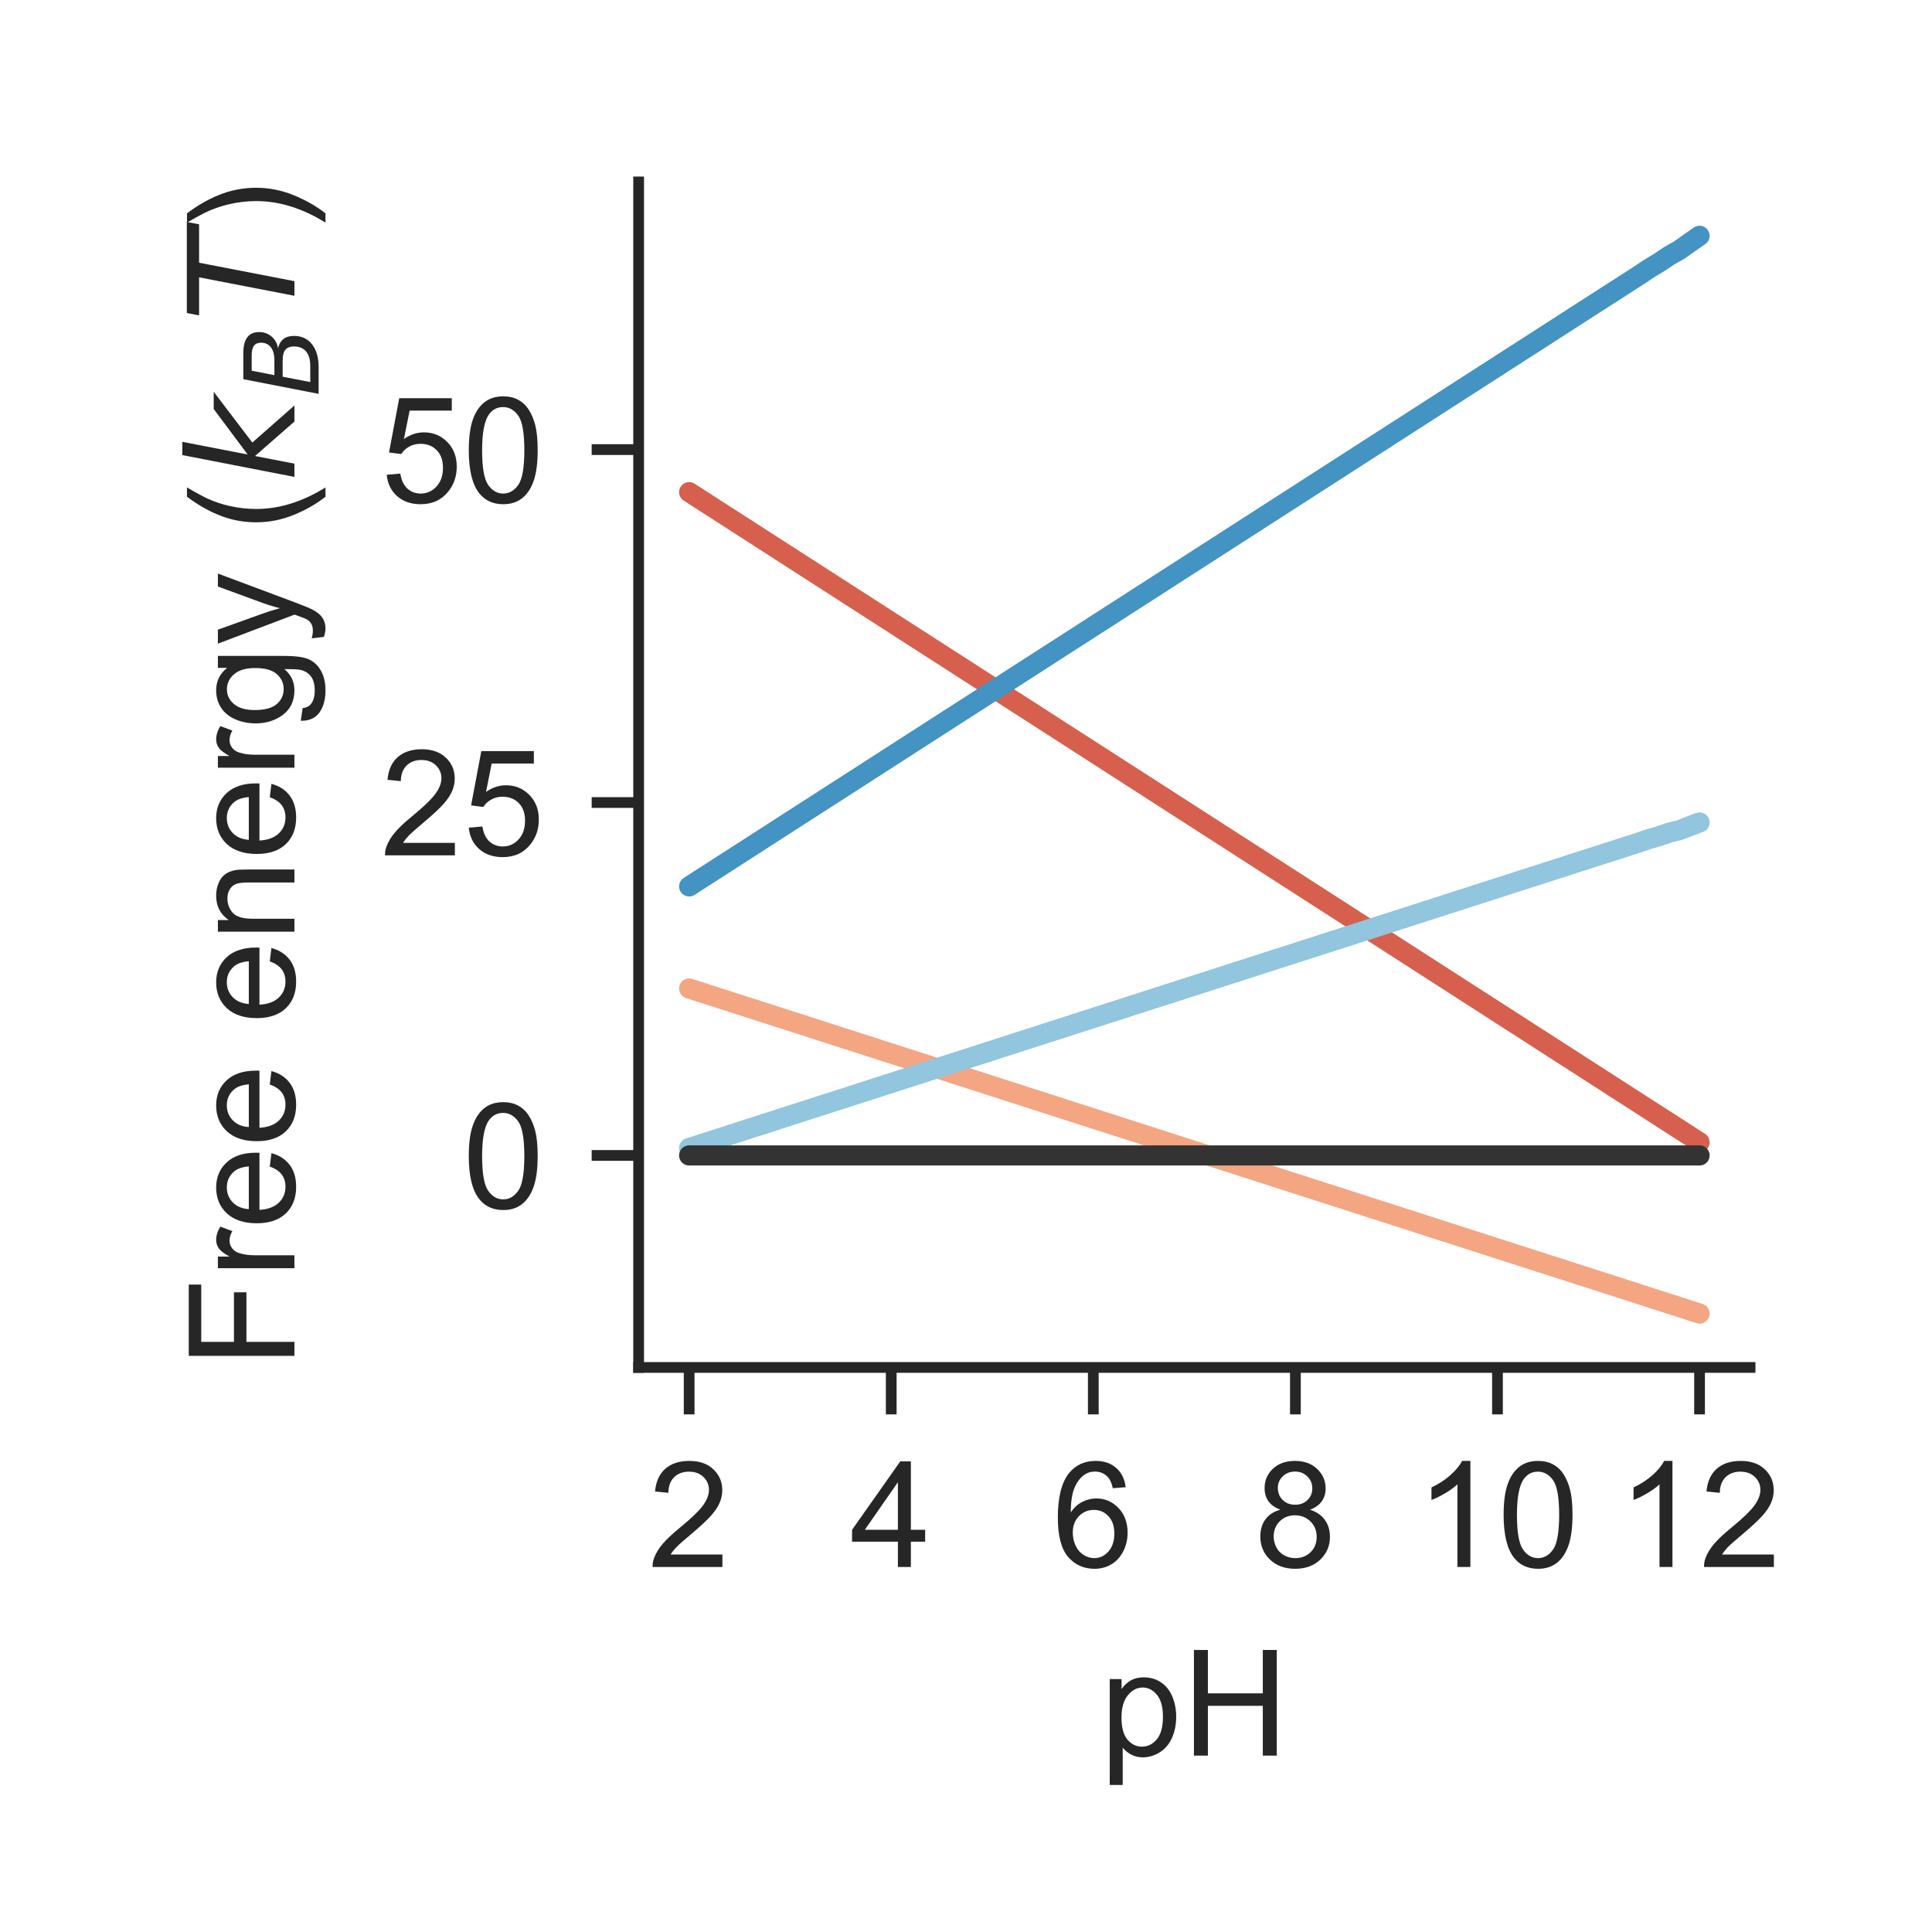 <?xml version="1.0" encoding="utf-8" standalone="no"?>
<!DOCTYPE svg PUBLIC "-//W3C//DTD SVG 1.1//EN"
  "http://www.w3.org/Graphics/SVG/1.1/DTD/svg11.dtd">
<!-- Created with matplotlib (http://matplotlib.org/) -->
<svg height="144pt" version="1.1" viewBox="0 0 144 144" width="144pt" xmlns="http://www.w3.org/2000/svg" xmlns:xlink="http://www.w3.org/1999/xlink">
 <defs>
  <style type="text/css">
*{stroke-linecap:butt;stroke-linejoin:round;}
  </style>
 </defs>
 <g id="figure_1">
  <g id="patch_1">
   <path d="M 0 144 
L 144 144 
L 144 0 
L 0 0 
z
" style="fill:#ffffff;"/>
  </g>
  <g id="axes_1">
   <g id="patch_2">
    <path d="M 47.6 101.92 
L 130.44 101.92 
L 130.44 13.56 
L 47.6 13.56 
z
" style="fill:#ffffff;"/>
   </g>
   <g id="matplotlib.axis_1">
    <g id="xtick_1">
     <g id="line2d_1">
      <defs>
       <path d="M 0 0 
L 0 3.5 
" id="m0bb64ccfba" style="stroke:#262626;stroke-width:0.8;"/>
      </defs>
      <g>
       <use style="fill:#262626;stroke:#262626;stroke-width:0.8;" x="51.365" xlink:href="#m0bb64ccfba" y="101.92"/>
      </g>
     </g>
     <g id="text_1">
      <!-- 2 -->
      <defs>
       <path d="M 50.344 8.453 
L 50.344 0 
L 3.031 0 
Q 2.938 3.172 4.047 6.109 
Q 5.859 10.938 9.828 15.625 
Q 13.812 20.312 21.344 26.469 
Q 33.016 36.031 37.109 41.625 
Q 41.219 47.219 41.219 52.203 
Q 41.219 57.422 37.469 61 
Q 33.734 64.594 27.734 64.594 
Q 21.391 64.594 17.578 60.781 
Q 13.766 56.984 13.719 50.25 
L 4.688 51.172 
Q 5.609 61.281 11.656 66.578 
Q 17.719 71.875 27.938 71.875 
Q 38.234 71.875 44.234 66.156 
Q 50.25 60.453 50.25 52 
Q 50.25 47.703 48.484 43.547 
Q 46.734 39.406 42.656 34.812 
Q 38.578 30.219 29.109 22.219 
Q 21.188 15.578 18.938 13.203 
Q 16.703 10.844 15.234 8.453 
z
" id="ArialMT-32"/>
      </defs>
      <g style="fill:#262626;" transform="translate(48.307 116.794)scale(0.11 -0.11)">
       <use xlink:href="#ArialMT-32"/>
      </g>
     </g>
    </g>
    <g id="xtick_2">
     <g id="line2d_2">
      <g>
       <use style="fill:#262626;stroke:#262626;stroke-width:0.8;" x="66.427" xlink:href="#m0bb64ccfba" y="101.92"/>
      </g>
     </g>
     <g id="text_2">
      <!-- 4 -->
      <defs>
       <path d="M 32.328 0 
L 32.328 17.141 
L 1.266 17.141 
L 1.266 25.203 
L 33.938 71.578 
L 41.109 71.578 
L 41.109 25.203 
L 50.781 25.203 
L 50.781 17.141 
L 41.109 17.141 
L 41.109 0 
z
M 32.328 25.203 
L 32.328 57.469 
L 9.906 25.203 
z
" id="ArialMT-34"/>
      </defs>
      <g style="fill:#262626;" transform="translate(63.369 116.794)scale(0.11 -0.11)">
       <use xlink:href="#ArialMT-34"/>
      </g>
     </g>
    </g>
    <g id="xtick_3">
     <g id="line2d_3">
      <g>
       <use style="fill:#262626;stroke:#262626;stroke-width:0.8;" x="81.489" xlink:href="#m0bb64ccfba" y="101.92"/>
      </g>
     </g>
     <g id="text_3">
      <!-- 6 -->
      <defs>
       <path d="M 49.75 54.047 
L 41.016 53.375 
Q 39.844 58.547 37.703 60.891 
Q 34.125 64.656 28.906 64.656 
Q 24.703 64.656 21.531 62.312 
Q 17.391 59.281 14.984 53.469 
Q 12.594 47.656 12.5 36.922 
Q 15.672 41.75 20.266 44.094 
Q 24.859 46.438 29.891 46.438 
Q 38.672 46.438 44.844 39.969 
Q 51.031 33.5 51.031 23.25 
Q 51.031 16.5 48.125 10.719 
Q 45.219 4.938 40.141 1.859 
Q 35.062 -1.219 28.609 -1.219 
Q 17.625 -1.219 10.688 6.859 
Q 3.766 14.938 3.766 33.5 
Q 3.766 54.25 11.422 63.672 
Q 18.109 71.875 29.438 71.875 
Q 37.891 71.875 43.281 67.141 
Q 48.688 62.406 49.75 54.047 
z
M 13.875 23.188 
Q 13.875 18.656 15.797 14.5 
Q 17.719 10.359 21.188 8.172 
Q 24.656 6 28.469 6 
Q 34.031 6 38.031 10.484 
Q 42.047 14.984 42.047 22.703 
Q 42.047 30.125 38.078 34.391 
Q 34.125 38.672 28.125 38.672 
Q 22.172 38.672 18.016 34.391 
Q 13.875 30.125 13.875 23.188 
z
" id="ArialMT-36"/>
      </defs>
      <g style="fill:#262626;" transform="translate(78.431 116.794)scale(0.11 -0.11)">
       <use xlink:href="#ArialMT-36"/>
      </g>
     </g>
    </g>
    <g id="xtick_4">
     <g id="line2d_4">
      <g>
       <use style="fill:#262626;stroke:#262626;stroke-width:0.8;" x="96.551" xlink:href="#m0bb64ccfba" y="101.92"/>
      </g>
     </g>
     <g id="text_4">
      <!-- 8 -->
      <defs>
       <path d="M 17.672 38.812 
Q 12.203 40.828 9.562 44.531 
Q 6.938 48.25 6.938 53.422 
Q 6.938 61.234 12.547 66.547 
Q 18.172 71.875 27.484 71.875 
Q 36.859 71.875 42.578 66.422 
Q 48.297 60.984 48.297 53.172 
Q 48.297 48.188 45.672 44.5 
Q 43.062 40.828 37.75 38.812 
Q 44.344 36.672 47.781 31.875 
Q 51.219 27.094 51.219 20.453 
Q 51.219 11.281 44.719 5.031 
Q 38.234 -1.219 27.641 -1.219 
Q 17.047 -1.219 10.547 5.047 
Q 4.047 11.328 4.047 20.703 
Q 4.047 27.688 7.594 32.391 
Q 11.141 37.109 17.672 38.812 
z
M 15.922 53.719 
Q 15.922 48.641 19.188 45.406 
Q 22.469 42.188 27.688 42.188 
Q 32.766 42.188 36.016 45.375 
Q 39.266 48.578 39.266 53.219 
Q 39.266 58.062 35.906 61.359 
Q 32.562 64.656 27.594 64.656 
Q 22.562 64.656 19.234 61.422 
Q 15.922 58.203 15.922 53.719 
z
M 13.094 20.656 
Q 13.094 16.891 14.875 13.375 
Q 16.656 9.859 20.172 7.922 
Q 23.688 6 27.734 6 
Q 34.031 6 38.125 10.047 
Q 42.234 14.109 42.234 20.359 
Q 42.234 26.703 38.016 30.859 
Q 33.797 35.016 27.438 35.016 
Q 21.234 35.016 17.156 30.906 
Q 13.094 26.812 13.094 20.656 
z
" id="ArialMT-38"/>
      </defs>
      <g style="fill:#262626;" transform="translate(93.492 116.794)scale(0.11 -0.11)">
       <use xlink:href="#ArialMT-38"/>
      </g>
     </g>
    </g>
    <g id="xtick_5">
     <g id="line2d_5">
      <g>
       <use style="fill:#262626;stroke:#262626;stroke-width:0.8;" x="111.613" xlink:href="#m0bb64ccfba" y="101.92"/>
      </g>
     </g>
     <g id="text_5">
      <!-- 10 -->
      <defs>
       <path d="M 37.25 0 
L 28.469 0 
L 28.469 56 
Q 25.297 52.984 20.141 49.953 
Q 14.984 46.922 10.891 45.406 
L 10.891 53.906 
Q 18.266 57.375 23.781 62.297 
Q 29.297 67.234 31.594 71.875 
L 37.25 71.875 
z
" id="ArialMT-31"/>
       <path d="M 4.156 35.297 
Q 4.156 48 6.766 55.734 
Q 9.375 63.484 14.516 67.672 
Q 19.672 71.875 27.484 71.875 
Q 33.25 71.875 37.594 69.547 
Q 41.938 67.234 44.766 62.859 
Q 47.609 58.5 49.219 52.219 
Q 50.828 45.953 50.828 35.297 
Q 50.828 22.703 48.234 14.969 
Q 45.656 7.234 40.5 3 
Q 35.359 -1.219 27.484 -1.219 
Q 17.141 -1.219 11.234 6.203 
Q 4.156 15.141 4.156 35.297 
z
M 13.188 35.297 
Q 13.188 17.672 17.312 11.828 
Q 21.438 6 27.484 6 
Q 33.547 6 37.672 11.859 
Q 41.797 17.719 41.797 35.297 
Q 41.797 52.984 37.672 58.781 
Q 33.547 64.594 27.391 64.594 
Q 21.344 64.594 17.719 59.469 
Q 13.188 52.938 13.188 35.297 
z
" id="ArialMT-30"/>
      </defs>
      <g style="fill:#262626;" transform="translate(105.496 116.794)scale(0.11 -0.11)">
       <use xlink:href="#ArialMT-31"/>
       <use x="55.615" xlink:href="#ArialMT-30"/>
      </g>
     </g>
    </g>
    <g id="xtick_6">
     <g id="line2d_6">
      <g>
       <use style="fill:#262626;stroke:#262626;stroke-width:0.8;" x="126.675" xlink:href="#m0bb64ccfba" y="101.92"/>
      </g>
     </g>
     <g id="text_6">
      <!-- 12 -->
      <g style="fill:#262626;" transform="translate(120.558 116.794)scale(0.11 -0.11)">
       <use xlink:href="#ArialMT-31"/>
       <use x="55.615" xlink:href="#ArialMT-32"/>
      </g>
     </g>
    </g>
    <g id="text_7">
     <!-- pH -->
     <defs>
      <path d="M 6.594 -19.875 
L 6.594 51.859 
L 14.594 51.859 
L 14.594 45.125 
Q 17.438 49.078 21 51.047 
Q 24.562 53.031 29.641 53.031 
Q 36.281 53.031 41.359 49.609 
Q 46.438 46.188 49.016 39.953 
Q 51.609 33.734 51.609 26.312 
Q 51.609 18.359 48.75 11.984 
Q 45.906 5.609 40.453 2.219 
Q 35.016 -1.172 29 -1.172 
Q 24.609 -1.172 21.109 0.688 
Q 17.625 2.547 15.375 5.375 
L 15.375 -19.875 
z
M 14.547 25.641 
Q 14.547 15.625 18.594 10.844 
Q 22.656 6.062 28.422 6.062 
Q 34.281 6.062 38.453 11.016 
Q 42.625 15.969 42.625 26.375 
Q 42.625 36.281 38.547 41.203 
Q 34.469 46.141 28.812 46.141 
Q 23.188 46.141 18.859 40.891 
Q 14.547 35.641 14.547 25.641 
z
" id="ArialMT-70"/>
      <path d="M 8.016 0 
L 8.016 71.578 
L 17.484 71.578 
L 17.484 42.188 
L 54.688 42.188 
L 54.688 71.578 
L 64.156 71.578 
L 64.156 0 
L 54.688 0 
L 54.688 33.734 
L 17.484 33.734 
L 17.484 0 
z
" id="ArialMT-48"/>
     </defs>
     <g style="fill:#262626;" transform="translate(81.989 130.853)scale(0.11 -0.11)">
      <use xlink:href="#ArialMT-70"/>
      <use x="55.615" xlink:href="#ArialMT-48"/>
     </g>
    </g>
   </g>
   <g id="matplotlib.axis_2">
    <g id="ytick_1">
     <g id="line2d_7">
      <defs>
       <path d="M 0 0 
L -3.5 0 
" id="m91ecd97209" style="stroke:#262626;stroke-width:0.8;"/>
      </defs>
      <g>
       <use style="fill:#262626;stroke:#262626;stroke-width:0.8;" x="47.6" xlink:href="#m91ecd97209" y="86.119"/>
      </g>
     </g>
     <g id="text_8">
      <!-- 0 -->
      <g style="fill:#262626;" transform="translate(34.483 90.055)scale(0.11 -0.11)">
       <use xlink:href="#ArialMT-30"/>
      </g>
     </g>
    </g>
    <g id="ytick_2">
     <g id="line2d_8">
      <g>
       <use style="fill:#262626;stroke:#262626;stroke-width:0.8;" x="47.6" xlink:href="#m91ecd97209" y="59.815"/>
      </g>
     </g>
     <g id="text_9">
      <!-- 25 -->
      <defs>
       <path d="M 4.156 18.75 
L 13.375 19.531 
Q 14.406 12.797 18.141 9.391 
Q 21.875 6 27.156 6 
Q 33.5 6 37.891 10.781 
Q 42.281 15.578 42.281 23.484 
Q 42.281 31 38.062 35.344 
Q 33.844 39.703 27 39.703 
Q 22.75 39.703 19.328 37.766 
Q 15.922 35.844 13.969 32.766 
L 5.719 33.844 
L 12.641 70.609 
L 48.25 70.609 
L 48.25 62.203 
L 19.672 62.203 
L 15.828 42.969 
Q 22.266 47.469 29.344 47.469 
Q 38.719 47.469 45.156 40.969 
Q 51.609 34.469 51.609 24.266 
Q 51.609 14.547 45.953 7.469 
Q 39.062 -1.219 27.156 -1.219 
Q 17.391 -1.219 11.203 4.25 
Q 5.031 9.719 4.156 18.75 
z
" id="ArialMT-35"/>
      </defs>
      <g style="fill:#262626;" transform="translate(28.366 63.751)scale(0.11 -0.11)">
       <use xlink:href="#ArialMT-32"/>
       <use x="55.615" xlink:href="#ArialMT-35"/>
      </g>
     </g>
    </g>
    <g id="ytick_3">
     <g id="line2d_9">
      <g>
       <use style="fill:#262626;stroke:#262626;stroke-width:0.8;" x="47.6" xlink:href="#m91ecd97209" y="33.51"/>
      </g>
     </g>
     <g id="text_10">
      <!-- 50 -->
      <g style="fill:#262626;" transform="translate(28.366 37.447)scale(0.11 -0.11)">
       <use xlink:href="#ArialMT-35"/>
       <use x="55.615" xlink:href="#ArialMT-30"/>
      </g>
     </g>
    </g>
    <g id="text_11">
     <!-- Free energy ($k_B T$) -->
     <defs>
      <path d="M 8.203 0 
L 8.203 71.578 
L 56.5 71.578 
L 56.5 63.141 
L 17.672 63.141 
L 17.672 40.969 
L 51.266 40.969 
L 51.266 32.516 
L 17.672 32.516 
L 17.672 0 
z
" id="ArialMT-46"/>
      <path d="M 6.5 0 
L 6.5 51.859 
L 14.406 51.859 
L 14.406 44 
Q 17.438 49.516 20 51.266 
Q 22.562 53.031 25.641 53.031 
Q 30.078 53.031 34.672 50.203 
L 31.641 42.047 
Q 28.422 43.953 25.203 43.953 
Q 22.312 43.953 20.016 42.219 
Q 17.719 40.484 16.75 37.406 
Q 15.281 32.719 15.281 27.156 
L 15.281 0 
z
" id="ArialMT-72"/>
      <path d="M 42.094 16.703 
L 51.172 15.578 
Q 49.031 7.625 43.219 3.219 
Q 37.406 -1.172 28.375 -1.172 
Q 17 -1.172 10.328 5.828 
Q 3.656 12.844 3.656 25.484 
Q 3.656 38.578 10.391 45.797 
Q 17.141 53.031 27.875 53.031 
Q 38.281 53.031 44.875 45.953 
Q 51.469 38.875 51.469 26.031 
Q 51.469 25.25 51.422 23.688 
L 12.75 23.688 
Q 13.234 15.141 17.578 10.594 
Q 21.922 6.062 28.422 6.062 
Q 33.25 6.062 36.672 8.594 
Q 40.094 11.141 42.094 16.703 
z
M 13.234 30.906 
L 42.188 30.906 
Q 41.609 37.453 38.875 40.719 
Q 34.672 45.797 27.984 45.797 
Q 21.922 45.797 17.797 41.75 
Q 13.672 37.703 13.234 30.906 
z
" id="ArialMT-65"/>
      <path id="ArialMT-20"/>
      <path d="M 6.594 0 
L 6.594 51.859 
L 14.5 51.859 
L 14.5 44.484 
Q 20.219 53.031 31 53.031 
Q 35.688 53.031 39.625 51.344 
Q 43.562 49.656 45.516 46.922 
Q 47.469 44.188 48.25 40.438 
Q 48.734 37.984 48.734 31.891 
L 48.734 0 
L 39.938 0 
L 39.938 31.547 
Q 39.938 36.922 38.906 39.578 
Q 37.891 42.234 35.281 43.812 
Q 32.672 45.406 29.156 45.406 
Q 23.531 45.406 19.453 41.844 
Q 15.375 38.281 15.375 28.328 
L 15.375 0 
z
" id="ArialMT-6e"/>
      <path d="M 4.984 -4.297 
L 13.531 -5.562 
Q 14.062 -9.516 16.5 -11.328 
Q 19.781 -13.766 25.438 -13.766 
Q 31.547 -13.766 34.859 -11.328 
Q 38.188 -8.891 39.359 -4.5 
Q 40.047 -1.812 39.984 6.781 
Q 34.234 0 25.641 0 
Q 14.938 0 9.078 7.719 
Q 3.219 15.438 3.219 26.219 
Q 3.219 33.641 5.906 39.906 
Q 8.594 46.188 13.688 49.609 
Q 18.797 53.031 25.688 53.031 
Q 34.859 53.031 40.828 45.609 
L 40.828 51.859 
L 48.922 51.859 
L 48.922 7.031 
Q 48.922 -5.078 46.453 -10.125 
Q 44 -15.188 38.641 -18.109 
Q 33.297 -21.047 25.484 -21.047 
Q 16.219 -21.047 10.5 -16.875 
Q 4.781 -12.703 4.984 -4.297 
z
M 12.25 26.859 
Q 12.25 16.656 16.297 11.969 
Q 20.359 7.281 26.469 7.281 
Q 32.516 7.281 36.609 11.938 
Q 40.719 16.609 40.719 26.562 
Q 40.719 36.078 36.5 40.906 
Q 32.281 45.75 26.312 45.75 
Q 20.453 45.75 16.344 40.984 
Q 12.25 36.234 12.25 26.859 
z
" id="ArialMT-67"/>
      <path d="M 6.203 -19.969 
L 5.219 -11.719 
Q 8.109 -12.5 10.25 -12.5 
Q 13.188 -12.5 14.938 -11.516 
Q 16.703 -10.547 17.828 -8.797 
Q 18.656 -7.469 20.516 -2.25 
Q 20.75 -1.516 21.297 -0.094 
L 1.609 51.859 
L 11.078 51.859 
L 21.875 21.828 
Q 23.969 16.109 25.641 9.812 
Q 27.156 15.875 29.25 21.625 
L 40.328 51.859 
L 49.125 51.859 
L 29.391 -0.875 
Q 26.219 -9.422 24.469 -12.641 
Q 22.125 -17 19.094 -19.016 
Q 16.062 -21.047 11.859 -21.047 
Q 9.328 -21.047 6.203 -19.969 
z
" id="ArialMT-79"/>
      <path d="M 23.391 -21.047 
Q 16.109 -11.859 11.078 0.438 
Q 6.062 12.75 6.062 25.922 
Q 6.062 37.547 9.812 48.188 
Q 14.203 60.547 23.391 72.797 
L 29.688 72.797 
Q 23.781 62.641 21.875 58.297 
Q 18.891 51.562 17.188 44.234 
Q 15.094 35.109 15.094 25.875 
Q 15.094 2.391 29.688 -21.047 
z
" id="ArialMT-28"/>
      <path d="M 18.312 75.984 
L 27.297 75.984 
L 18.703 31.688 
L 49.516 54.688 
L 61.188 54.688 
L 26.812 28.516 
L 51.906 0 
L 41.016 0 
L 17.672 26.703 
L 12.5 0 
L 3.516 0 
z
" id="DejaVuSans-Oblique-6b"/>
      <path d="M 16.891 72.906 
L 42.094 72.906 
Q 52.344 72.906 57.422 69.094 
Q 62.5 65.281 62.5 57.625 
Q 62.5 50.594 58.125 45.484 
Q 53.766 40.375 46.688 39.312 
Q 52.734 37.938 55.766 34.078 
Q 58.797 30.219 58.797 23.781 
Q 58.797 12.797 50.656 6.391 
Q 42.531 0 28.422 0 
L 2.688 0 
z
M 19.281 34.812 
L 14.109 8.109 
L 29.984 8.109 
Q 38.922 8.109 43.75 12.203 
Q 48.578 16.312 48.578 23.781 
Q 48.578 29.547 45.375 32.172 
Q 42.188 34.812 35.109 34.812 
z
M 25.094 64.797 
L 20.797 42.828 
L 35.5 42.828 
Q 43.359 42.828 47.781 46.234 
Q 52.203 49.656 52.203 55.719 
Q 52.203 60.453 49.219 62.625 
Q 46.234 64.797 39.703 64.797 
z
" id="DejaVuSans-Oblique-42"/>
      <path d="M 5.906 72.906 
L 67.578 72.906 
L 66.016 64.594 
L 39.984 64.594 
L 27.484 0 
L 17.578 0 
L 30.078 64.594 
L 4.297 64.594 
z
" id="DejaVuSans-Oblique-54"/>
      <path d="M 12.359 -21.047 
L 6.062 -21.047 
Q 20.656 2.391 20.656 25.875 
Q 20.656 35.062 18.562 44.094 
Q 16.891 51.422 13.922 58.156 
Q 12.016 62.547 6.062 72.797 
L 12.359 72.797 
Q 21.531 60.547 25.922 48.188 
Q 29.688 37.547 29.688 25.922 
Q 29.688 12.75 24.625 0.438 
Q 19.578 -11.859 12.359 -21.047 
z
" id="ArialMT-29"/>
     </defs>
     <g style="fill:#262626;" transform="translate(21.946 101.96)rotate(-90)scale(0.11 -0.11)">
      <use transform="translate(0 0.016)" xlink:href="#ArialMT-46"/>
      <use transform="translate(61.084 0.016)" xlink:href="#ArialMT-72"/>
      <use transform="translate(94.385 0.016)" xlink:href="#ArialMT-65"/>
      <use transform="translate(150 0.016)" xlink:href="#ArialMT-65"/>
      <use transform="translate(205.615 0.016)" xlink:href="#ArialMT-20"/>
      <use transform="translate(233.398 0.016)" xlink:href="#ArialMT-65"/>
      <use transform="translate(289.014 0.016)" xlink:href="#ArialMT-6e"/>
      <use transform="translate(344.629 0.016)" xlink:href="#ArialMT-65"/>
      <use transform="translate(400.244 0.016)" xlink:href="#ArialMT-72"/>
      <use transform="translate(433.545 0.016)" xlink:href="#ArialMT-67"/>
      <use transform="translate(489.16 0.016)" xlink:href="#ArialMT-79"/>
      <use transform="translate(539.16 0.016)" xlink:href="#ArialMT-20"/>
      <use transform="translate(566.943 0.016)" xlink:href="#ArialMT-28"/>
      <use transform="translate(600.244 0.016)" xlink:href="#DejaVuSans-Oblique-6b"/>
      <use transform="translate(658.154 -16.391)scale(0.7)" xlink:href="#DejaVuSans-Oblique-42"/>
      <use transform="translate(708.911 0.016)" xlink:href="#DejaVuSans-Oblique-54"/>
      <use transform="translate(769.995 0.016)" xlink:href="#ArialMT-29"/>
     </g>
    </g>
   </g>
   <g id="patch_3">
    <path d="M 47.6 101.92 
L 47.6 13.56 
" style="fill:none;stroke:#262626;stroke-linecap:square;stroke-linejoin:miter;stroke-width:0.8;"/>
   </g>
   <g id="patch_4">
    <path d="M 47.6 101.92 
L 130.44 101.92 
" style="fill:none;stroke:#262626;stroke-linecap:square;stroke-linejoin:miter;stroke-width:0.8;"/>
   </g>
   <g id="line2d_10">
    <path clip-path="url(#p1c18e3a970)" d="M 51.365 36.682 
L 52.119 37.166 
L 52.872 37.651 
L 53.625 38.136 
L 54.378 38.62 
L 55.131 39.105 
L 55.884 39.589 
L 56.637 40.074 
L 57.39 40.558 
L 58.143 41.043 
L 58.896 41.527 
L 59.649 42.012 
L 60.403 42.496 
L 61.156 42.981 
L 61.909 43.465 
L 62.662 43.95 
L 63.415 44.435 
L 64.168 44.919 
L 64.921 45.404 
L 65.674 45.888 
L 66.427 46.373 
L 67.18 46.857 
L 67.933 47.342 
L 68.687 47.826 
L 69.44 48.311 
L 70.193 48.795 
L 70.946 49.28 
L 71.699 49.765 
L 72.452 50.249 
L 73.205 50.734 
L 73.958 51.218 
L 74.711 51.703 
L 75.464 52.187 
L 76.217 52.672 
L 76.971 53.156 
L 77.724 53.641 
L 78.477 54.125 
L 79.23 54.61 
L 79.983 55.094 
L 80.736 55.579 
L 81.489 56.064 
L 82.242 56.548 
L 82.995 57.033 
L 83.748 57.517 
L 84.501 58.002 
L 85.255 58.486 
L 86.008 58.971 
L 86.761 59.455 
L 87.514 59.94 
L 88.267 60.424 
L 89.02 60.909 
L 89.773 61.393 
L 90.526 61.878 
L 91.279 62.363 
L 92.032 62.847 
L 92.785 63.332 
L 93.539 63.816 
L 94.292 64.301 
L 95.045 64.785 
L 95.798 65.27 
L 96.551 65.754 
L 97.304 66.239 
L 98.057 66.723 
L 98.81 67.208 
L 99.563 67.693 
L 100.316 68.177 
L 101.069 68.662 
L 101.823 69.146 
L 102.576 69.631 
L 103.329 70.115 
L 104.082 70.6 
L 104.835 71.084 
L 105.588 71.569 
L 106.341 72.053 
L 107.094 72.538 
L 107.847 73.022 
L 108.6 73.507 
L 109.353 73.992 
L 110.107 74.476 
L 110.86 74.961 
L 111.613 75.445 
L 112.366 75.93 
L 113.119 76.414 
L 113.872 76.899 
L 114.625 77.383 
L 115.378 77.868 
L 116.131 78.352 
L 116.884 78.837 
L 117.637 79.321 
L 118.391 79.806 
L 119.144 80.291 
L 119.897 80.775 
L 120.65 81.26 
L 121.403 81.744 
L 122.156 82.229 
L 122.909 82.713 
L 123.662 83.198 
L 124.415 83.682 
L 125.168 84.167 
L 125.921 84.651 
L 126.675 85.136 
" style="fill:none;stroke:#d6604d;stroke-linecap:round;stroke-width:1.5;"/>
   </g>
   <g id="line2d_11">
    <path clip-path="url(#p1c18e3a970)" d="M 51.365 66.068 
L 52.119 65.583 
L 52.872 65.099 
L 53.625 64.614 
L 54.378 64.13 
L 55.131 63.645 
L 55.884 63.161 
L 56.637 62.676 
L 57.39 62.192 
L 58.143 61.707 
L 58.896 61.223 
L 59.649 60.738 
L 60.403 60.253 
L 61.156 59.769 
L 61.909 59.284 
L 62.662 58.8 
L 63.415 58.315 
L 64.168 57.831 
L 64.921 57.346 
L 65.674 56.862 
L 66.427 56.377 
L 67.18 55.893 
L 67.933 55.408 
L 68.687 54.923 
L 69.44 54.439 
L 70.193 53.954 
L 70.946 53.47 
L 71.699 52.985 
L 72.452 52.501 
L 73.205 52.016 
L 73.958 51.532 
L 74.711 51.047 
L 75.464 50.563 
L 76.217 50.078 
L 76.971 49.594 
L 77.724 49.109 
L 78.477 48.624 
L 79.23 48.14 
L 79.983 47.655 
L 80.736 47.171 
L 81.489 46.686 
L 82.242 46.202 
L 82.995 45.717 
L 83.748 45.233 
L 84.501 44.748 
L 85.255 44.264 
L 86.008 43.779 
L 86.761 43.295 
L 87.514 42.81 
L 88.267 42.325 
L 89.02 41.841 
L 89.773 41.356 
L 90.526 40.872 
L 91.279 40.387 
L 92.032 39.903 
L 92.785 39.418 
L 93.539 38.934 
L 94.292 38.449 
L 95.045 37.965 
L 95.798 37.48 
L 96.551 36.995 
L 97.304 36.511 
L 98.057 36.026 
L 98.81 35.542 
L 99.563 35.057 
L 100.316 34.573 
L 101.069 34.088 
L 101.823 33.604 
L 102.576 33.119 
L 103.329 32.635 
L 104.082 32.15 
L 104.835 31.666 
L 105.588 31.181 
L 106.341 30.696 
L 107.094 30.212 
L 107.847 29.727 
L 108.6 29.243 
L 109.353 28.758 
L 110.107 28.274 
L 110.86 27.789 
L 111.613 27.305 
L 112.366 26.82 
L 113.119 26.336 
L 113.872 25.851 
L 114.625 25.367 
L 115.378 24.882 
L 116.131 24.398 
L 116.884 23.913 
L 117.637 23.428 
L 118.391 22.944 
L 119.144 22.461 
L 119.897 21.974 
L 120.65 21.494 
L 121.403 21.006 
L 122.156 20.525 
L 122.909 20.02 
L 123.662 19.564 
L 124.415 19.061 
L 125.168 18.635 
L 125.921 18.1 
L 126.675 17.576 
" style="fill:none;stroke:#4393c3;stroke-linecap:round;stroke-width:1.5;"/>
   </g>
   <g id="line2d_12">
    <path clip-path="url(#p1c18e3a970)" d="M 51.365 73.677 
L 52.119 73.919 
L 52.872 74.161 
L 53.625 74.403 
L 54.378 74.646 
L 55.131 74.888 
L 55.884 75.13 
L 56.637 75.372 
L 57.39 75.615 
L 58.143 75.857 
L 58.896 76.099 
L 59.649 76.342 
L 60.403 76.584 
L 61.156 76.826 
L 61.909 77.068 
L 62.662 77.311 
L 63.415 77.553 
L 64.168 77.795 
L 64.921 78.037 
L 65.674 78.28 
L 66.427 78.522 
L 67.18 78.764 
L 67.933 79.007 
L 68.687 79.249 
L 69.44 79.491 
L 70.193 79.733 
L 70.946 79.976 
L 71.699 80.218 
L 72.452 80.46 
L 73.205 80.702 
L 73.958 80.945 
L 74.711 81.187 
L 75.464 81.429 
L 76.217 81.672 
L 76.971 81.914 
L 77.724 82.156 
L 78.477 82.398 
L 79.23 82.641 
L 79.983 82.883 
L 80.736 83.125 
L 81.489 83.367 
L 82.242 83.61 
L 82.995 83.852 
L 83.748 84.094 
L 84.501 84.336 
L 85.255 84.579 
L 86.008 84.821 
L 86.761 85.063 
L 87.514 85.306 
L 88.267 85.548 
L 89.02 85.79 
L 89.773 86.032 
L 90.526 86.275 
L 91.279 86.517 
L 92.032 86.759 
L 92.785 87.001 
L 93.539 87.244 
L 94.292 87.486 
L 95.045 87.728 
L 95.798 87.971 
L 96.551 88.213 
L 97.304 88.455 
L 98.057 88.697 
L 98.81 88.94 
L 99.563 89.182 
L 100.316 89.424 
L 101.069 89.666 
L 101.823 89.909 
L 102.576 90.151 
L 103.329 90.393 
L 104.082 90.636 
L 104.835 90.878 
L 105.588 91.12 
L 106.341 91.362 
L 107.094 91.605 
L 107.847 91.847 
L 108.6 92.089 
L 109.353 92.331 
L 110.107 92.574 
L 110.86 92.816 
L 111.613 93.058 
L 112.366 93.3 
L 113.119 93.543 
L 113.872 93.785 
L 114.625 94.027 
L 115.378 94.27 
L 116.131 94.512 
L 116.884 94.754 
L 117.637 94.996 
L 118.391 95.239 
L 119.144 95.481 
L 119.897 95.723 
L 120.65 95.965 
L 121.403 96.208 
L 122.156 96.45 
L 122.909 96.692 
L 123.662 96.935 
L 124.415 97.177 
L 125.168 97.419 
L 125.921 97.661 
L 126.675 97.904 
" style="fill:none;stroke:#f4a582;stroke-linecap:round;stroke-width:1.5;"/>
   </g>
   <g id="line2d_13">
    <path clip-path="url(#p1c18e3a970)" d="M 51.365 85.567 
L 52.119 85.324 
L 52.872 85.082 
L 53.625 84.84 
L 54.378 84.598 
L 55.131 84.355 
L 55.884 84.113 
L 56.637 83.871 
L 57.39 83.629 
L 58.143 83.386 
L 58.896 83.144 
L 59.649 82.902 
L 60.403 82.659 
L 61.156 82.417 
L 61.909 82.175 
L 62.662 81.933 
L 63.415 81.69 
L 64.168 81.448 
L 64.921 81.206 
L 65.674 80.964 
L 66.427 80.721 
L 67.18 80.479 
L 67.933 80.237 
L 68.687 79.994 
L 69.44 79.752 
L 70.193 79.51 
L 70.946 79.268 
L 71.699 79.025 
L 72.452 78.783 
L 73.205 78.541 
L 73.958 78.299 
L 74.711 78.056 
L 75.464 77.814 
L 76.217 77.572 
L 76.971 77.33 
L 77.724 77.087 
L 78.477 76.845 
L 79.23 76.603 
L 79.983 76.36 
L 80.736 76.118 
L 81.489 75.876 
L 82.242 75.634 
L 82.995 75.391 
L 83.748 75.149 
L 84.501 74.907 
L 85.255 74.665 
L 86.008 74.422 
L 86.761 74.18 
L 87.514 73.938 
L 88.267 73.695 
L 89.02 73.453 
L 89.773 73.211 
L 90.526 72.969 
L 91.279 72.726 
L 92.032 72.484 
L 92.785 72.242 
L 93.539 72 
L 94.292 71.757 
L 95.045 71.515 
L 95.798 71.273 
L 96.551 71.03 
L 97.304 70.788 
L 98.057 70.546 
L 98.81 70.304 
L 99.563 70.061 
L 100.316 69.819 
L 101.069 69.577 
L 101.823 69.335 
L 102.576 69.092 
L 103.329 68.85 
L 104.082 68.608 
L 104.835 68.366 
L 105.588 68.123 
L 106.341 67.881 
L 107.094 67.639 
L 107.847 67.396 
L 108.6 67.154 
L 109.353 66.912 
L 110.107 66.67 
L 110.86 66.427 
L 111.613 66.185 
L 112.366 65.943 
L 113.119 65.701 
L 113.872 65.458 
L 114.625 65.216 
L 115.378 64.974 
L 116.131 64.732 
L 116.884 64.49 
L 117.637 64.246 
L 118.391 64.005 
L 119.144 63.764 
L 119.897 63.52 
L 120.65 63.281 
L 121.403 63.036 
L 122.156 62.798 
L 122.909 62.534 
L 123.662 62.321 
L 124.415 62.06 
L 125.168 61.877 
L 125.921 61.584 
L 126.675 61.302 
" style="fill:none;stroke:#92c5de;stroke-linecap:round;stroke-width:1.5;"/>
   </g>
   <g id="line2d_14">
    <path clip-path="url(#p1c18e3a970)" d="M 51.365 86.119 
L 52.119 86.119 
L 52.872 86.119 
L 53.625 86.119 
L 54.378 86.119 
L 55.131 86.119 
L 55.884 86.119 
L 56.637 86.119 
L 57.39 86.119 
L 58.143 86.119 
L 58.896 86.119 
L 59.649 86.119 
L 60.403 86.119 
L 61.156 86.119 
L 61.909 86.119 
L 62.662 86.119 
L 63.415 86.119 
L 64.168 86.119 
L 64.921 86.119 
L 65.674 86.119 
L 66.427 86.119 
L 67.18 86.119 
L 67.933 86.119 
L 68.687 86.119 
L 69.44 86.119 
L 70.193 86.119 
L 70.946 86.119 
L 71.699 86.119 
L 72.452 86.119 
L 73.205 86.119 
L 73.958 86.119 
L 74.711 86.119 
L 75.464 86.119 
L 76.217 86.119 
L 76.971 86.119 
L 77.724 86.119 
L 78.477 86.119 
L 79.23 86.119 
L 79.983 86.119 
L 80.736 86.119 
L 81.489 86.119 
L 82.242 86.119 
L 82.995 86.119 
L 83.748 86.119 
L 84.501 86.119 
L 85.255 86.119 
L 86.008 86.119 
L 86.761 86.119 
L 87.514 86.119 
L 88.267 86.119 
L 89.02 86.119 
L 89.773 86.119 
L 90.526 86.119 
L 91.279 86.119 
L 92.032 86.119 
L 92.785 86.119 
L 93.539 86.119 
L 94.292 86.119 
L 95.045 86.119 
L 95.798 86.119 
L 96.551 86.119 
L 97.304 86.119 
L 98.057 86.119 
L 98.81 86.119 
L 99.563 86.119 
L 100.316 86.119 
L 101.069 86.119 
L 101.823 86.119 
L 102.576 86.119 
L 103.329 86.119 
L 104.082 86.119 
L 104.835 86.119 
L 105.588 86.119 
L 106.341 86.119 
L 107.094 86.119 
L 107.847 86.119 
L 108.6 86.119 
L 109.353 86.119 
L 110.107 86.119 
L 110.86 86.119 
L 111.613 86.119 
L 112.366 86.119 
L 113.119 86.119 
L 113.872 86.119 
L 114.625 86.119 
L 115.378 86.119 
L 116.131 86.119 
L 116.884 86.119 
L 117.637 86.119 
L 118.391 86.119 
L 119.144 86.119 
L 119.897 86.119 
L 120.65 86.119 
L 121.403 86.119 
L 122.156 86.119 
L 122.909 86.119 
L 123.662 86.119 
L 124.415 86.119 
L 125.168 86.119 
L 125.921 86.119 
L 126.675 86.119 
" style="fill:none;stroke:#333333;stroke-linecap:round;stroke-width:1.5;"/>
   </g>
  </g>
 </g>
 <defs>
  <clipPath id="p1c18e3a970">
   <rect height="88.36" width="82.84" x="47.6" y="13.56"/>
  </clipPath>
 </defs>
</svg>
